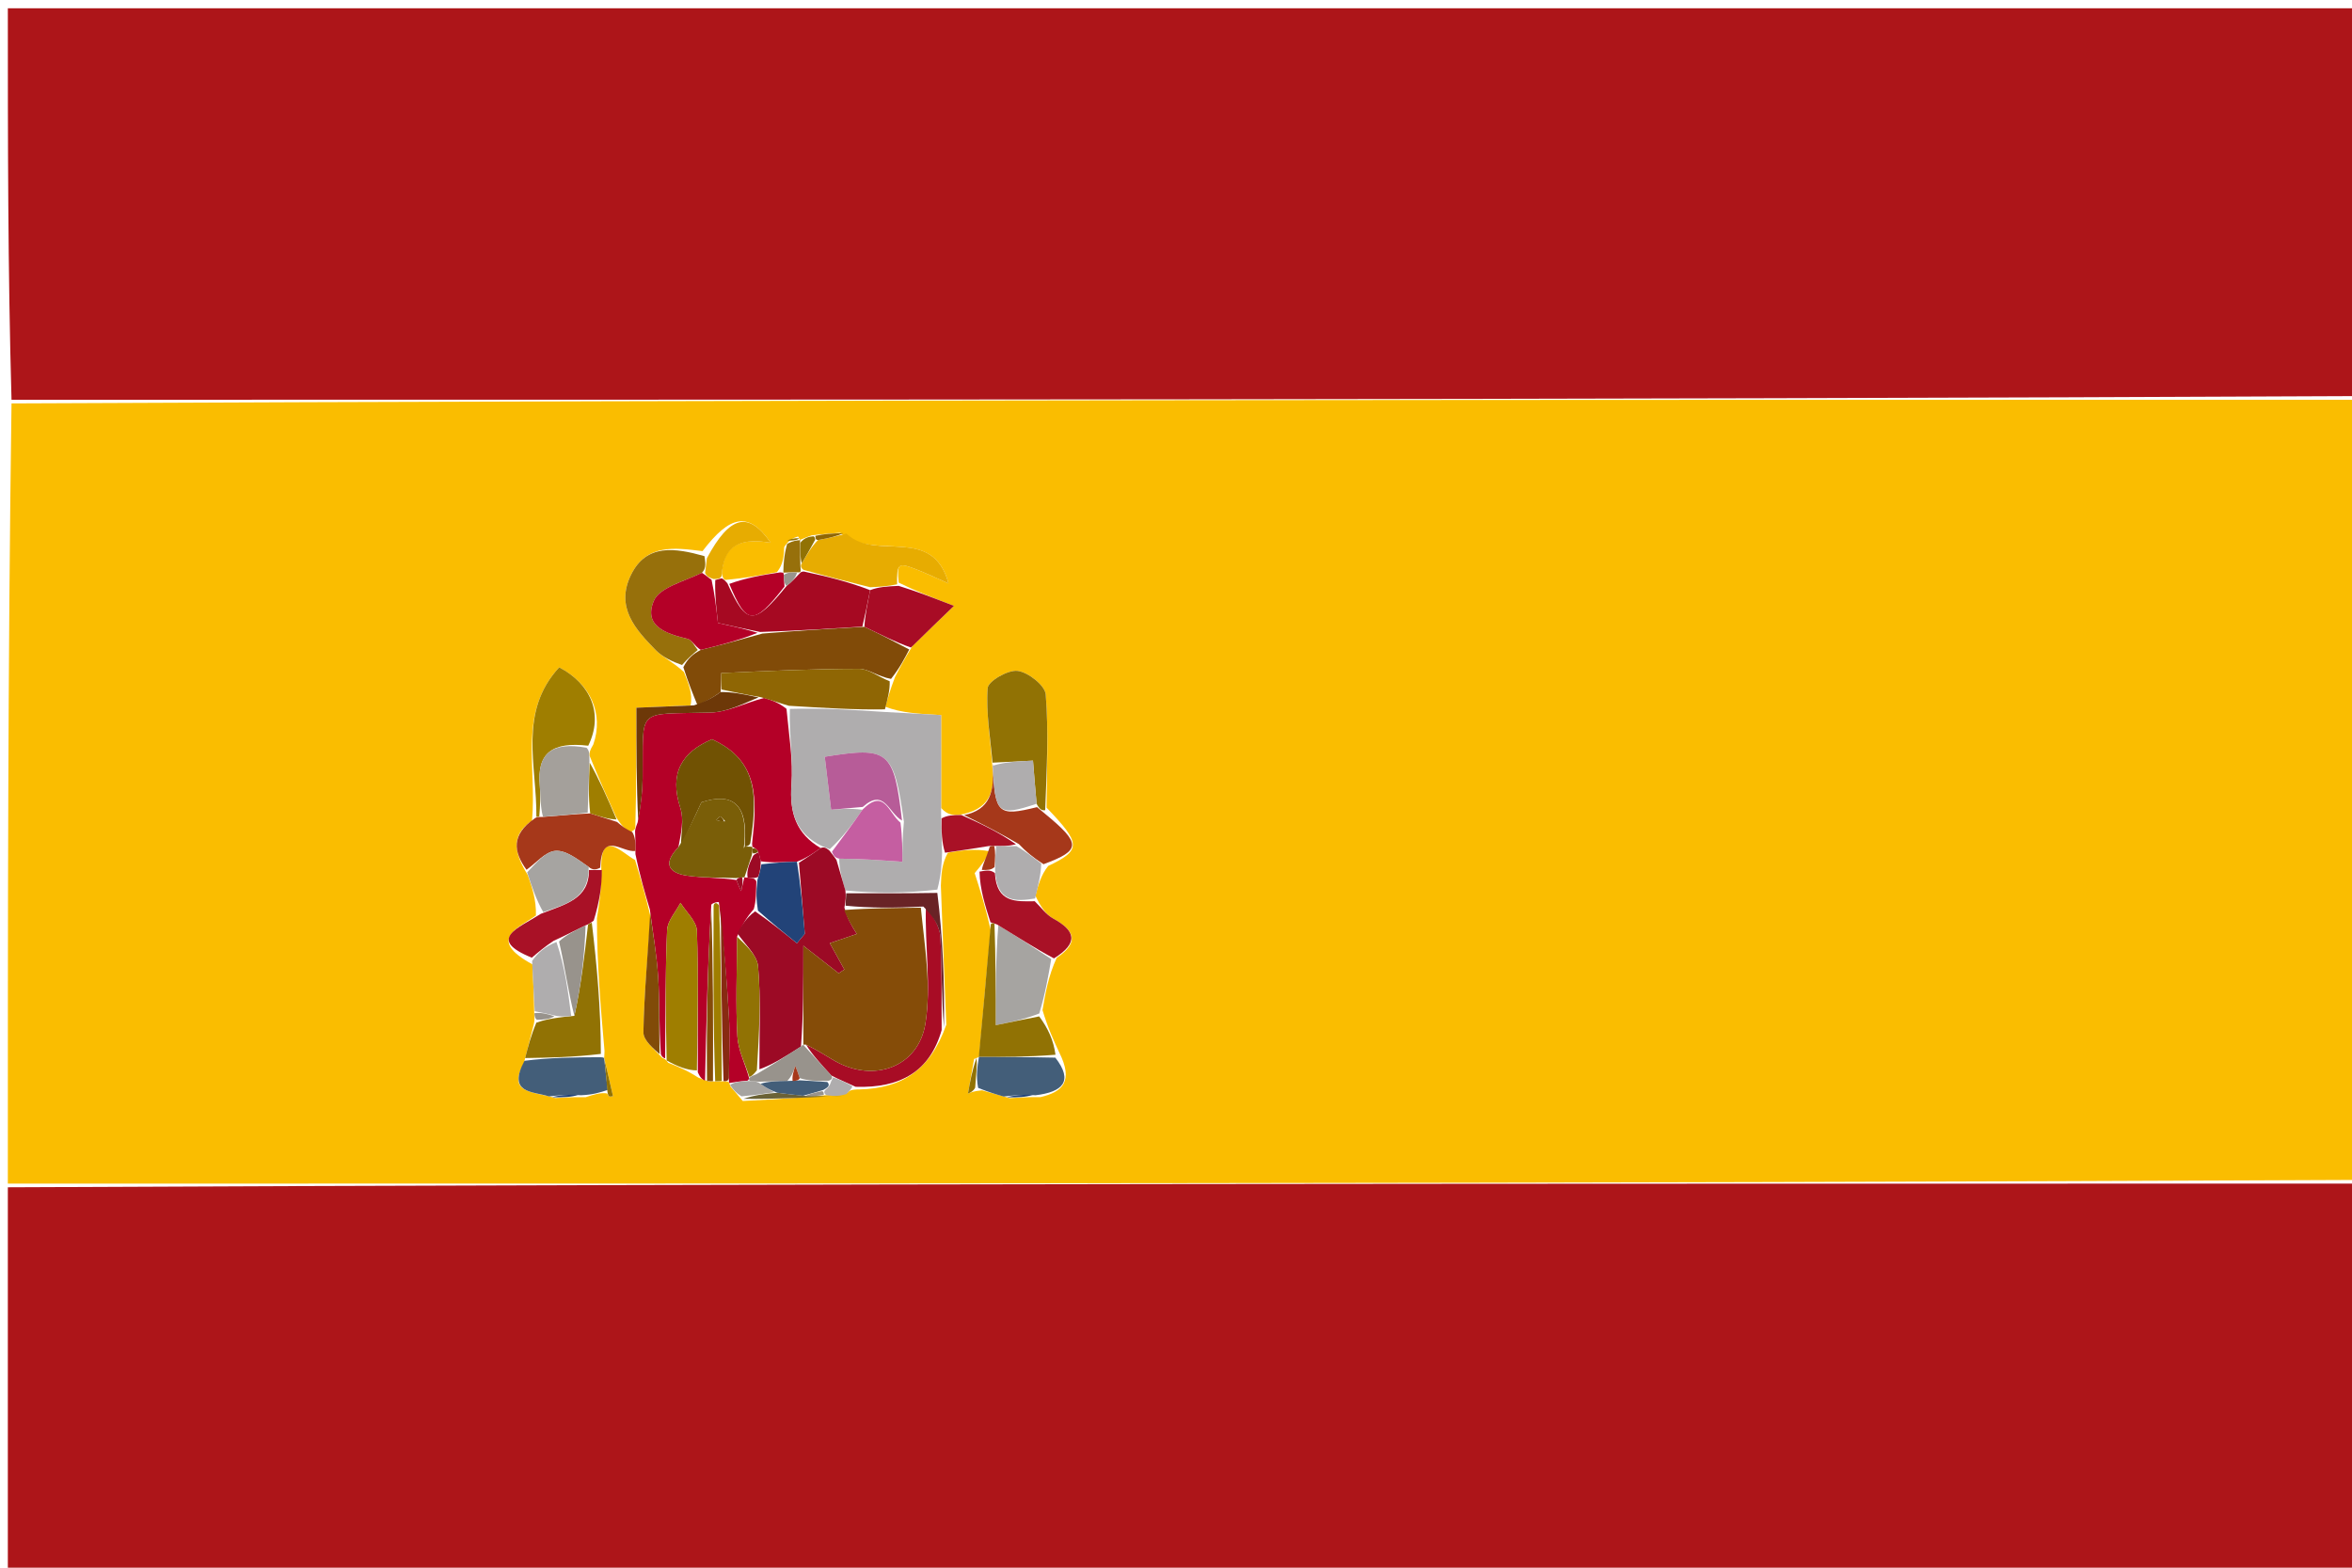<svg version="1.1" id="Layer_1" xmlns="http://www.w3.org/2000/svg" xmlns:xlink="http://www.w3.org/1999/xlink" x="0px" y="0px"
	 width="100%" viewBox="0 0 300 200" enable-background="new 0 0 300 200" xml:space="preserve">
<path fill="#FABD00" opacity="1" stroke="none" 
	d="
M1,151 
	C1,117.979 1,84.958 1.469,51.468 
	C101.625,50.999 201.312,51 301,51 
	C301,84.021 301,117.042 300.531,150.532 
	C200.375,151.001 100.688,151 1,151 
M101.797,68.445 
	C101.232,68.625 100.666,68.805 100.029,69.792 
	C99.985,70.871 99.941,71.95 99.099,72.996 
	C97.065,73.379 95.031,73.762 92.511,73.982 
	C92.355,73.913 92.198,73.844 92.08,73.151 
	C92.288,69.156 94.938,68.681 98.306,69.243 
	C95.494,65.168 93.09,65.739 89.608,70.31 
	C86.085,69.883 82.443,69.334 80.485,73.341 
	C78.471,77.461 81.04,80.291 83.642,82.94 
	C84.545,83.859 85.806,84.428 87.236,85.731 
	C87.814,87.148 88.392,88.566 88.082,89.987 
	C85.865,90.084 83.648,90.181 81.175,90.289 
	C81.175,95.539 81.175,100.249 81.039,105.514 
	C81.027,105.704 81.015,105.894 80.289,106.202 
	C79.761,105.755 79.232,105.307 78.577,104.222 
	C77.472,101.77 76.367,99.319 75.196,96.405 
	C75.165,96.096 75.183,95.79 75.679,94.97 
	C77.033,91.065 75.327,87.223 71.325,85.139 
	C66.056,90.844 68.49,97.722 67.86,104.69 
	C65.211,106.511 65.473,108.657 67.318,111.632 
	C67.864,113.212 68.41,114.792 68.359,116.794 
	C66.17,118.393 61.99,119.799 67.906,123.026 
	C68.004,125.021 68.103,127.016 68.146,129.501 
	C68.146,129.501 68.248,129.982 68.076,130.711 
	C67.711,132.135 67.347,133.559 66.81,135.678 
	C64.655,139.552 67.995,139.213 70.805,140.08 
	C71.859,140.017 72.914,139.954 74.721,139.972 
	C75.65,139.665 76.58,139.358 77.444,139.493 
	C77.532,139.624 77.593,139.814 77.715,139.871 
	C77.841,139.93 78.027,139.859 78.187,139.846 
	C77.817,138.195 77.448,136.545 77.053,134.921 
	C77.053,134.921 77.094,134.92 77.107,134.076 
	C76.624,128.606 76.14,123.135 76.14,117.144 
	C76.458,115.09 76.775,113.036 76.687,110.394 
	C76.736,105.843 79.365,108.826 81.002,109.713 
	C81.631,111.814 82.26,113.915 82.978,116.945 
	C82.637,121.855 82.154,126.762 82.068,131.676 
	C82.05,132.752 83.447,133.854 84.515,134.995 
	C84.515,134.995 84.842,135.009 85.222,135.578 
	C86.429,136.06 87.635,136.542 89.064,137.475 
	C89.353,137.602 89.642,137.729 90.43,137.974 
	C90.601,137.96 90.771,137.947 91.506,137.972 
	C91.692,137.944 91.878,137.917 92.513,137.961 
	C92.513,137.961 92.967,137.943 92.958,138.065 
	C92.958,138.065 93.016,138.174 93.209,138.655 
	C93.55,139.043 93.892,139.43 94.736,140.459 
	C99.095,140.23 103.454,140.002 108.102,139.399 
	C108.314,139.153 108.573,138.977 109.685,138.981 
	C114.891,138.84 118.617,136.662 120.701,130.731 
	C120.472,125.098 120.244,119.465 120.008,112.992 
	C120.06,111.593 120.113,110.195 120.908,108.779 
	C122.622,108.502 124.336,108.225 126.275,108.615 
	C125.822,109.401 125.369,110.187 124.321,111.391 
	C124.994,113.483 125.668,115.574 126.359,118.651 
	C125.854,124.049 125.35,129.446 124.88,134.848 
	C124.88,134.848 124.863,134.843 124.247,135.106 
	C123.985,136.578 123.723,138.05 123.462,139.522 
	C123.807,139.365 124.152,139.208 125.251,139.098 
	C126.177,139.362 127.102,139.626 128.803,140.097 
	C129.855,140.023 130.908,139.95 132.688,139.971 
	C135.558,139.31 136.948,137.941 135.106,134.264 
	C134.385,132.713 133.665,131.163 132.972,128.867 
	C133.344,126.695 133.715,124.522 134.785,122.193 
	C137.681,120.251 137.112,118.7 134.34,117.186 
	C133.425,116.686 132.761,115.727 132.069,114.279 
	C132.42,112.954 132.771,111.629 133.7,110.477 
	C137.944,108.463 137.907,107.622 133.49,103.038 
	C133.511,98.221 133.769,93.385 133.383,88.601 
	C133.289,87.443 131.164,85.776 129.804,85.591 
	C128.584,85.426 126.042,86.898 125.977,87.786 
	C125.747,90.941 126.327,94.155 126.603,98.132 
	C126.865,100.998 126.26,103.324 122.267,103.972 
	C121.567,103.983 120.866,103.994 120.045,103.082 
	C120.045,99.153 120.045,95.224 120.045,91.227 
	C117.109,91.065 114.96,90.947 112.935,90.168 
	C113.228,89.11 113.521,88.053 114.154,86.389 
	C114.761,85.212 115.367,84.035 116.42,82.368 
	C118.135,80.714 119.85,79.059 121.68,77.294 
	C118.726,76.153 116.88,75.44 114.632,74.329 
	C114.387,71.975 114.566,71.771 116.544,72.509 
	C118.056,73.074 119.511,73.789 120.992,74.437 
	C118.93,66.886 111.675,71.693 107.175,67.975 
	C106.122,68.046 105.069,68.118 103.515,68.301 
	C103.042,68.479 102.568,68.657 102.038,68.882 
	C102.038,68.882 102.105,68.913 101.797,68.445 
z"/>
<path fill="#AD1519" opacity="1" stroke="none" 
	d="
M1,151.469 
	C100.688,151 200.375,151.001 300.531,151.001 
	C301,167.648 301,184.297 301,200.944 
	C201,200.942 101,200.942 1,200.942 
	C1,184.568 1,168.253 1,151.469 
z"/>
<path fill="#AD1519" opacity="1" stroke="none" 
	d="
M301,50.531 
	C201.312,51 101.625,50.999 1.469,50.999 
	C1,34.352 1,17.703 1,1.056 
	C101,1.058 201,1.058 301,1.058 
	C301,17.432 301,33.747 301,50.531 
z"/>
<path fill="#B40027" opacity="1" stroke="none" 
	d="
M82.889,116.016 
	C82.26,113.915 81.631,111.814 81.051,108.962 
	C81.068,107.503 81.036,106.794 81.004,106.084 
	C81.015,105.894 81.027,105.704 81.337,104.9 
	C81.75,102.643 81.945,101.001 81.967,99.358 
	C82.086,90.094 80.954,91.17 90.628,90.905 
	C92.806,90.846 94.954,89.701 97.458,89.042 
	C98.6,89.365 99.4,89.701 100.319,90.434 
	C100.64,93.92 101.181,97.034 100.953,100.091 
	C100.685,103.682 101.538,106.349 104.674,108.191 
	C103.61,108.968 102.758,109.515 101.649,109.936 
	C99.969,109.96 98.546,110.11 97.034,109.881 
	C96.886,109.247 96.827,108.994 96.672,108.595 
	C96.41,108.274 96.214,108.15 95.992,108.045 
	C95.998,108.014 95.935,108.02 95.93,107.602 
	C96.555,102.053 96.875,97.04 90.808,94.318 
	C86.982,95.949 85.322,98.626 86.784,103.093 
	C87.269,104.574 86.856,106.349 86.534,108.09 
	C84.399,110.287 85.457,111.395 87.637,111.714 
	C89.7,112.016 91.819,111.936 93.942,112.271 
	C94.159,112.905 94.348,113.293 94.536,113.682 
	C94.664,113.105 94.792,112.528 94.933,111.946 
	C94.945,111.941 94.959,111.918 95.359,111.966 
	C96.028,112.034 96.296,112.054 96.473,112.451 
	C96.424,113.85 96.465,114.872 96.145,115.986 
	C95.201,117.065 94.618,118.05 94.016,119.501 
	C93.99,124.051 93.828,128.144 94.052,132.216 
	C94.148,133.968 95.047,135.676 95.546,137.526 
	C95.511,137.65 95.498,137.905 95.184,137.879 
	C94.253,137.96 93.634,138.067 93.016,138.174 
	C93.016,138.174 92.958,138.065 92.975,137.539 
	C92.993,134.545 93.112,132.071 92.971,129.611 
	C92.694,124.77 92.272,119.937 91.691,115.088 
	C91.472,115.074 91.037,115.126 90.73,115.402 
	C90.259,123.07 90.095,130.463 89.931,137.856 
	C89.642,137.729 89.353,137.602 89.005,136.784 
	C88.961,130.307 89.099,124.516 88.89,118.737 
	C88.847,117.528 87.527,116.364 86.795,115.179 
	C86.2,116.335 85.142,117.471 85.09,118.651 
	C84.854,124.097 84.898,129.555 84.842,135.009 
	C84.842,135.009 84.515,134.995 84.297,134.508 
	C84.048,130.896 84.15,127.764 83.95,124.65 
	C83.764,121.762 83.256,118.893 82.889,116.016 
z"/>
<path fill="#AFADAE" opacity="1" stroke="none" 
	d="
M104.885,107.96 
	C101.538,106.349 100.685,103.682 100.953,100.091 
	C101.181,97.034 100.64,93.92 100.745,90.439 
	C104.971,90.306 108.891,90.567 112.811,90.828 
	C114.96,90.947 117.109,91.065 120.045,91.227 
	C120.045,95.224 120.045,99.153 120.039,103.94 
	C120.077,106.13 120.122,107.463 120.166,108.796 
	C120.113,110.195 120.06,111.593 119.555,113.492 
	C115.379,113.98 111.657,113.968 107.831,113.604 
	C107.383,112.071 107.039,110.891 107.04,109.546 
	C109.798,109.558 112.21,109.735 115.099,109.947 
	C115.099,108.498 115.099,106.806 115.293,104.847 
	C114.02,95.737 113.348,95.225 105.197,96.546 
	C105.457,98.705 105.717,100.86 106.011,103.301 
	C106.845,103.228 108.444,103.087 109.998,103.305 
	C108.685,105.268 107.419,106.87 105.84,108.334 
	C105.313,108.117 105.099,108.038 104.885,107.96 
z"/>
<path fill="#814B08" opacity="1" stroke="none" 
	d="
M115.974,82.858 
	C115.367,84.035 114.761,85.212 113.651,86.611 
	C111.961,86.306 110.772,85.325 109.584,85.327 
	C103.721,85.334 97.858,85.598 91.999,85.866 
	C91.973,85.867 92.01,87.234 91.911,88.284 
	C90.859,89.065 89.914,89.524 88.97,89.984 
	C88.392,88.566 87.814,87.148 87.162,85.128 
	C87.727,83.992 88.366,83.457 89.385,82.911 
	C92.15,82.243 94.536,81.585 97.245,80.827 
	C101.711,80.465 105.854,80.204 110.258,79.966 
	C112.338,80.945 114.156,81.901 115.974,82.858 
z"/>
<path fill="#917204" opacity="1" stroke="none" 
	d="
M126.599,97.347 
	C126.327,94.155 125.747,90.941 125.977,87.786 
	C126.042,86.898 128.584,85.426 129.804,85.591 
	C131.164,85.776 133.289,87.443 133.383,88.601 
	C133.769,93.385 133.511,98.221 133.317,103.358 
	C132.855,103.441 132.566,103.205 132.219,102.538 
	C132.036,100.534 131.911,98.961 131.758,97.04 
	C129.789,97.133 128.195,97.209 126.595,97.298 
	C126.589,97.312 126.599,97.347 126.599,97.347 
z"/>
<path fill="#A60922" opacity="1" stroke="none" 
	d="
M109.996,79.943 
	C105.854,80.204 101.711,80.465 96.953,80.626 
	C94.78,80.182 93.223,79.838 91.577,79.474 
	C91.362,77.576 91.164,75.832 91.232,73.999 
	C91.679,73.865 91.86,73.82 92.041,73.776 
	C92.198,73.844 92.355,73.913 92.777,74.41 
	C95.235,79.836 96.161,79.834 100.324,74.763 
	C101.054,74.178 101.522,73.656 102.052,73.098 
	C102.112,73.063 102.128,72.924 102.519,72.911 
	C105.608,73.572 108.307,74.246 110.986,75.289 
	C110.644,77.087 110.32,78.515 109.996,79.943 
z"/>
<path fill="#8F6604" opacity="1" stroke="none" 
	d="
M92.018,87.963 
	C92.01,87.234 91.973,85.867 91.999,85.866 
	C97.858,85.598 103.721,85.334 109.584,85.327 
	C110.772,85.325 111.961,86.306 113.482,86.914 
	C113.521,88.053 113.228,89.11 112.873,90.498 
	C108.891,90.567 104.971,90.306 100.625,90.041 
	C99.4,89.701 98.6,89.365 97.092,88.957 
	C94.928,88.578 93.473,88.271 92.018,87.963 
z"/>
<path fill="#9F7E00" opacity="1" stroke="none" 
	d="
M85.032,135.293 
	C84.898,129.555 84.854,124.097 85.09,118.651 
	C85.142,117.471 86.2,116.335 86.795,115.179 
	C87.527,116.364 88.847,117.528 88.89,118.737 
	C89.099,124.516 88.961,130.307 88.894,136.559 
	C87.635,136.542 86.429,136.06 85.032,135.293 
z"/>
<path fill="#E7AC01" opacity="1" stroke="none" 
	d="
M111.005,74.92 
	C108.307,74.246 105.608,73.572 102.518,72.708 
	C102.126,72.517 102.089,72.112 102.275,71.86 
	C102.966,70.694 103.47,69.779 104.332,68.903 
	C105.782,68.65 106.874,68.359 107.966,68.068 
	C111.675,71.693 118.93,66.886 120.992,74.437 
	C119.511,73.789 118.056,73.074 116.544,72.509 
	C114.566,71.771 114.387,71.975 114.428,74.543 
	C113.152,74.812 112.078,74.866 111.005,74.92 
z"/>
<path fill="#9F7E00" opacity="1" stroke="none" 
	d="
M68.416,104.22 
	C68.49,97.722 66.056,90.844 71.325,85.139 
	C75.327,87.223 77.033,91.065 75.031,95.136 
	C70.445,94.6 68.468,96.055 68.853,100.238 
	C68.972,101.525 68.892,102.83 68.785,104.166 
	C68.666,104.205 68.416,104.22 68.416,104.22 
z"/>
<path fill="#97700B" opacity="1" stroke="none" 
	d="
M89.004,82.922 
	C88.366,83.457 87.727,83.992 86.996,84.841 
	C85.806,84.428 84.545,83.859 83.642,82.94 
	C81.04,80.291 78.471,77.461 80.485,73.341 
	C82.443,69.334 86.085,69.883 89.858,70.952 
	C90.05,72.097 89.991,72.601 89.532,73.079 
	C87.141,74.227 84.089,74.964 83.387,76.67 
	C82.03,79.961 85.078,80.859 87.737,81.511 
	C88.244,81.635 88.586,82.434 89.004,82.922 
z"/>
<path fill="#A6A4A1" opacity="1" stroke="none" 
	d="
M134.087,122.35 
	C133.715,124.522 133.344,126.695 132.563,129.295 
	C130.628,130.039 129.103,130.356 127.003,130.791 
	C127.003,126.142 127.003,122.043 127.339,118.041 
	C129.812,119.541 131.95,120.946 134.087,122.35 
z"/>
<path fill="#A6381A" opacity="1" stroke="none" 
	d="
M68.138,104.455 
	C68.416,104.22 68.666,104.205 69.134,104.228 
	C71.388,104.06 73.175,103.868 75.28,103.769 
	C76.633,104.195 77.668,104.527 78.703,104.86 
	C79.232,105.307 79.761,105.755 80.646,106.143 
	C81.036,106.794 81.068,107.503 81.052,108.564 
	C79.365,108.826 76.736,105.843 76.561,110.696 
	C75.997,110.998 75.559,110.997 75.09,110.602 
	C73.644,109.602 72.184,108.437 70.83,108.55 
	C69.548,108.657 68.378,110.104 67.159,110.962 
	C65.473,108.657 65.211,106.511 68.138,104.455 
z"/>
<path fill="#A80C25" opacity="1" stroke="none" 
	d="
M120.11,131.408 
	C118.617,136.662 114.891,138.84 109.135,138.651 
	C107.806,138.027 107.026,137.733 106.036,137.209 
	C104.695,135.742 103.565,134.505 102.816,133.277 
	C104.298,133.98 105.374,134.718 106.504,135.361 
	C111.426,138.163 117.145,136.174 118.04,130.558 
	C118.805,125.76 117.934,120.701 118.104,115.617 
	C118.951,116.816 119.86,118.134 119.941,119.502 
	C120.176,123.46 120.077,127.438 120.11,131.408 
z"/>
<path fill="#A80C25" opacity="1" stroke="none" 
	d="
M110.986,75.289 
	C112.078,74.866 113.152,74.812 114.629,74.742 
	C116.88,75.44 118.726,76.153 121.68,77.294 
	C119.85,79.059 118.135,80.714 116.197,82.613 
	C114.156,81.901 112.338,80.945 110.258,79.966 
	C110.32,78.515 110.644,77.087 110.986,75.289 
z"/>
<path fill="#A91126" opacity="1" stroke="none" 
	d="
M134.436,122.271 
	C131.95,120.946 129.812,119.541 127.183,117.947 
	C126.691,117.758 126.341,117.666 126.341,117.666 
	C125.668,115.574 124.994,113.483 124.939,111.195 
	C125.983,111 126.41,111.003 126.905,111.385 
	C127.112,115.224 129.607,115.007 131.982,114.977 
	C132.761,115.727 133.425,116.686 134.34,117.186 
	C137.112,118.7 137.681,120.251 134.436,122.271 
z"/>
<path fill="#A91126" opacity="1" stroke="none" 
	d="
M75.122,110.995 
	C75.559,110.997 75.997,110.998 76.764,110.99 
	C76.775,113.036 76.458,115.09 75.725,117.453 
	C75.309,117.763 75.007,117.954 74.695,118.05 
	C73.238,118.753 72.093,119.36 70.619,120.025 
	C69.471,120.783 68.653,121.481 67.835,122.18 
	C61.99,119.799 66.17,118.393 68.993,116.577 
	C72.2,115.331 75.148,114.686 75.122,110.995 
z"/>
<path fill="#917204" opacity="1" stroke="none" 
	d="
M75.007,117.954 
	C75.007,117.954 75.309,117.763 75.483,117.714 
	C76.14,123.135 76.624,128.606 76.641,134.454 
	C73.11,134.883 70.046,134.933 66.983,134.984 
	C67.347,133.559 67.711,132.135 68.414,130.466 
	C69.48,130.097 70.208,129.972 71.259,129.82 
	C72.007,129.726 72.432,129.66 73.264,129.599 
	C74.117,125.722 74.562,121.838 75.007,117.954 
z"/>
<path fill="#A6381A" opacity="1" stroke="none" 
	d="
M132.277,102.968 
	C132.566,103.205 132.855,103.441 133.278,103.802 
	C137.907,107.622 137.944,108.463 133.1,110.255 
	C131.67,109.327 130.841,108.622 129.96,107.687 
	C127.595,106.298 125.281,105.139 122.968,103.98 
	C126.26,103.324 126.865,100.998 126.601,97.74 
	C126.599,97.347 126.589,97.312 126.635,97.691 
	C126.892,103.844 127.296,104.198 132.277,102.968 
z"/>
<path fill="#A4A09B" opacity="1" stroke="none" 
	d="
M74.961,103.676 
	C73.175,103.868 71.388,104.06 69.253,104.189 
	C68.892,102.83 68.972,101.525 68.853,100.238 
	C68.468,96.055 70.445,94.6 74.818,95.394 
	C75.183,95.79 75.165,96.096 75.188,97.072 
	C75.107,99.718 75.034,101.697 74.961,103.676 
z"/>
<path fill="#917204" opacity="1" stroke="none" 
	d="
M126.35,118.159 
	C126.341,117.666 126.691,117.758 126.847,117.851 
	C127.003,122.043 127.003,126.142 127.003,130.791 
	C129.103,130.356 130.628,130.039 132.549,129.668 
	C133.665,131.163 134.385,132.713 134.629,134.56 
	C131.05,134.852 127.948,134.847 124.846,134.843 
	C125.35,129.446 125.854,124.049 126.35,118.159 
z"/>
<path fill="#435E79" opacity="1" stroke="none" 
	d="
M66.897,135.331 
	C70.046,134.933 73.11,134.883 76.634,134.876 
	C77.094,134.92 77.053,134.921 77.085,135.232 
	C77.248,136.713 77.379,137.882 77.509,139.051 
	C76.58,139.358 75.65,139.665 74.11,139.729 
	C72.341,139.616 71.184,139.746 70.028,139.876 
	C67.995,139.213 64.655,139.552 66.897,135.331 
z"/>
<path fill="#435E79" opacity="1" stroke="none" 
	d="
M124.863,134.846 
	C127.948,134.847 131.05,134.852 134.61,134.93 
	C136.948,137.941 135.558,139.31 132.085,139.729 
	C130.33,139.621 129.179,139.756 128.028,139.89 
	C127.102,139.626 126.177,139.362 124.762,138.787 
	C124.469,137.264 124.666,136.053 124.863,134.843 
	C124.863,134.843 124.88,134.848 124.863,134.846 
z"/>
<path fill="#A6A4A1" opacity="1" stroke="none" 
	d="
M75.09,110.602 
	C75.148,114.686 72.2,115.331 69.292,116.367 
	C68.41,114.792 67.864,113.212 67.238,111.297 
	C68.378,110.104 69.548,108.657 70.83,108.55 
	C72.184,108.437 73.644,109.602 75.09,110.602 
z"/>
<path fill="#AFADAE" opacity="1" stroke="none" 
	d="
M72.858,129.594 
	C72.432,129.66 72.007,129.726 71.039,129.625 
	C69.731,129.309 68.966,129.16 68.201,129.011 
	C68.103,127.016 68.004,125.021 67.87,122.603 
	C68.653,121.481 69.471,120.783 70.977,120.174 
	C72.063,123.373 72.46,126.483 72.858,129.594 
z"/>
<path fill="#6D3808" opacity="1" stroke="none" 
	d="
M91.911,88.284 
	C93.473,88.271 94.928,88.578 96.749,88.971 
	C94.954,89.701 92.806,90.846 90.628,90.905 
	C80.954,91.17 82.086,90.094 81.967,99.358 
	C81.945,101.001 81.75,102.643 81.405,104.622 
	C81.175,100.249 81.175,95.539 81.175,90.289 
	C83.648,90.181 85.865,90.084 88.526,89.985 
	C89.914,89.524 90.859,89.065 91.911,88.284 
z"/>
<path fill="#692326" opacity="1" stroke="none" 
	d="
M120.405,131.069 
	C120.077,127.438 120.176,123.46 119.941,119.502 
	C119.86,118.134 118.951,116.816 117.771,115.656 
	C114.025,115.844 110.929,115.853 107.849,115.544 
	C107.888,114.803 107.911,114.38 107.934,113.956 
	C111.657,113.968 115.379,113.98 119.558,113.912 
	C120.244,119.465 120.472,125.098 120.405,131.069 
z"/>
<path fill="#A91126" opacity="1" stroke="none" 
	d="
M122.618,103.976 
	C125.281,105.139 127.595,106.298 129.592,107.716 
	C128.539,107.964 127.802,107.953 126.811,107.919 
	C126.388,107.913 126.219,107.93 126.049,107.948 
	C124.336,108.225 122.622,108.502 120.537,108.787 
	C120.122,107.463 120.077,106.13 120.099,104.401 
	C120.866,103.994 121.567,103.983 122.618,103.976 
z"/>
<path fill="#AFADAE" opacity="1" stroke="none" 
	d="
M127.064,107.942 
	C127.802,107.953 128.539,107.964 129.644,107.946 
	C130.841,108.622 131.67,109.327 132.811,110.168 
	C132.771,111.629 132.42,112.954 132.026,114.628 
	C129.607,115.007 127.112,115.224 126.923,110.998 
	C126.935,109.468 127,108.705 127.064,107.942 
z"/>
<path fill="#B40027" opacity="1" stroke="none" 
	d="
M100.064,74.826 
	C96.161,79.834 95.235,79.836 93.02,74.492 
	C95.031,73.762 97.065,73.379 99.514,73.021 
	C99.93,73.046 99.961,73.06 99.968,73.355 
	C100.004,74.042 100.034,74.434 100.064,74.826 
z"/>
<path fill="#E7AC01" opacity="1" stroke="none" 
	d="
M89.933,73.104 
	C89.991,72.601 90.05,72.097 90.165,71.217 
	C93.09,65.739 95.494,65.168 98.306,69.243 
	C94.938,68.681 92.288,69.156 92.061,73.463 
	C91.86,73.82 91.679,73.865 91.024,73.874 
	C90.278,73.651 90.072,73.406 89.933,73.104 
z"/>
<path fill="#854C08" opacity="1" stroke="none" 
	d="
M90.181,137.915 
	C90.095,130.463 90.259,123.07 90.714,115.86 
	C90.984,123.34 90.963,130.636 90.942,137.933 
	C90.771,137.947 90.601,137.96 90.181,137.915 
z"/>
<path fill="#9F7E00" opacity="1" stroke="none" 
	d="
M91.224,137.953 
	C90.963,130.636 90.984,123.34 91.021,115.585 
	C91.037,115.126 91.472,115.074 91.718,115.547 
	C91.997,123.309 92.031,130.599 92.065,137.889 
	C91.878,137.917 91.692,137.944 91.224,137.953 
z"/>
<path fill="#882A12" opacity="1" stroke="none" 
	d="
M92.289,137.925 
	C92.031,130.599 91.997,123.309 91.936,115.56 
	C92.272,119.937 92.694,124.77 92.971,129.611 
	C93.112,132.071 92.993,134.545 92.979,137.478 
	C92.967,137.943 92.513,137.961 92.289,137.925 
z"/>
<path fill="#814B08" opacity="1" stroke="none" 
	d="
M82.933,116.481 
	C83.256,118.893 83.764,121.762 83.95,124.65 
	C84.15,127.764 84.048,130.896 84.135,134.482 
	C83.447,133.854 82.05,132.752 82.068,131.676 
	C82.154,126.762 82.637,121.855 82.933,116.481 
z"/>
<path fill="#6B6236" opacity="1" stroke="none" 
	d="
M107.814,139.773 
	C103.454,140.002 99.095,140.23 94.824,140.186 
	C96.209,139.722 97.507,139.531 99.158,139.409 
	C100.482,139.582 101.453,139.687 102.753,139.808 
	C103.746,139.828 104.409,139.833 105.413,139.883 
	C106.441,139.877 107.127,139.825 107.814,139.773 
z"/>
<path fill="#9F7E00" opacity="1" stroke="none" 
	d="
M75.28,103.769 
	C75.034,101.697 75.107,99.718 75.221,97.303 
	C76.367,99.319 77.472,101.77 78.64,104.541 
	C77.668,104.527 76.633,104.195 75.28,103.769 
z"/>
<path fill="#A6A4A1" opacity="1" stroke="none" 
	d="
M98.805,139.341 
	C97.507,139.531 96.209,139.722 94.572,139.865 
	C93.892,139.43 93.55,139.043 93.112,138.414 
	C93.634,138.067 94.253,137.96 95.524,137.906 
	C96.403,137.973 96.629,137.988 97.012,138.264 
	C97.715,138.797 98.26,139.069 98.805,139.341 
z"/>
<path fill="#917204" opacity="1" stroke="none" 
	d="
M124.555,134.974 
	C124.666,136.053 124.469,137.264 124.385,138.763 
	C124.152,139.208 123.807,139.365 123.462,139.522 
	C123.723,138.05 123.985,136.578 124.555,134.974 
z"/>
<path fill="#917204" opacity="1" stroke="none" 
	d="
M77.477,139.272 
	C77.379,137.882 77.248,136.713 77.098,135.219 
	C77.448,136.545 77.817,138.195 78.187,139.846 
	C78.027,139.859 77.841,139.93 77.715,139.871 
	C77.593,139.814 77.532,139.624 77.477,139.272 
z"/>
<path fill="#97700B" opacity="1" stroke="none" 
	d="
M102.089,72.112 
	C102.089,72.112 102.126,72.517 102.127,72.721 
	C102.128,72.924 102.112,73.063 101.716,73.017 
	C100.867,73.001 100.414,73.03 99.961,73.06 
	C99.961,73.06 99.93,73.046 99.914,73.037 
	C99.941,71.95 99.985,70.871 100.399,69.386 
	C101.214,68.957 101.659,68.935 102.105,68.913 
	C102.105,68.913 102.038,68.882 102.045,69.269 
	C102.065,70.474 102.077,71.293 102.089,72.112 
z"/>
<path fill="#AFADAE" opacity="1" stroke="none" 
	d="
M107.958,139.586 
	C107.127,139.825 106.441,139.877 105.413,139.724 
	C105.071,139.519 105.088,139.2 105.274,139.049 
	C105.722,138.688 105.874,138.416 106.023,137.934 
	C106.13,137.785 106.247,137.438 106.247,137.438 
	C107.026,137.733 107.806,138.027 108.733,138.597 
	C108.573,138.977 108.314,139.153 107.958,139.586 
z"/>
<path fill="#98938C" opacity="1" stroke="none" 
	d="
M68.173,129.256 
	C68.966,129.16 69.731,129.309 70.716,129.653 
	C70.208,129.972 69.48,130.097 68.5,130.102 
	C68.248,129.982 68.146,129.501 68.173,129.256 
z"/>
<path fill="#917204" opacity="1" stroke="none" 
	d="
M102.275,71.86 
	C102.077,71.293 102.065,70.474 102.074,69.246 
	C102.568,68.657 103.042,68.479 103.757,68.414 
	C103.999,68.527 103.974,68.864 103.974,68.864 
	C103.47,69.779 102.966,70.694 102.275,71.86 
z"/>
<path fill="#8F6604" opacity="1" stroke="none" 
	d="
M104.332,68.903 
	C103.974,68.864 103.999,68.527 104.007,68.358 
	C105.069,68.118 106.122,68.046 107.571,68.021 
	C106.874,68.359 105.782,68.65 104.332,68.903 
z"/>
<path fill="#A6381A" opacity="1" stroke="none" 
	d="
M126.811,107.919 
	C127,108.705 126.935,109.468 126.854,110.618 
	C126.41,111.003 125.983,111 125.236,110.986 
	C125.369,110.187 125.822,109.401 126.162,108.281 
	C126.219,107.93 126.388,107.913 126.811,107.919 
z"/>
<path fill="#224378" opacity="1" stroke="none" 
	d="
M70.416,139.978 
	C71.184,139.746 72.341,139.616 73.733,139.688 
	C72.914,139.954 71.859,140.017 70.416,139.978 
z"/>
<path fill="#224378" opacity="1" stroke="none" 
	d="
M128.415,139.993 
	C129.179,139.756 130.33,139.621 131.721,139.682 
	C130.908,139.95 129.855,140.023 128.415,139.993 
z"/>
<path fill="#917204" opacity="1" stroke="none" 
	d="
M101.951,68.679 
	C101.659,68.935 101.214,68.957 100.435,68.982 
	C100.666,68.805 101.232,68.625 101.951,68.679 
z"/>
<path fill="#9C0A25" opacity="1" stroke="none" 
	d="
M107.831,113.604 
	C107.911,114.38 107.888,114.803 107.704,115.778 
	C108.067,117.177 108.591,118.025 109.286,119.151 
	C108.186,119.527 107.124,119.889 105.842,120.327 
	C106.602,121.7 107.151,122.693 107.701,123.685 
	C107.458,123.846 107.215,124.007 106.973,124.169 
	C105.929,123.353 104.885,122.537 102.469,120.65 
	C102.469,125.551 102.469,129.432 102.168,133.517 
	C100.199,134.775 98.531,135.828 96.86,136.42 
	C96.844,131.726 97.065,127.47 96.69,123.268 
	C96.558,121.79 94.962,120.442 94.035,119.035 
	C94.618,118.05 95.201,117.065 96.317,116.266 
	C98.449,117.748 100.047,119.044 101.646,120.339 
	C101.981,119.937 102.316,119.536 102.652,119.134 
	C102.403,116.11 102.154,113.086 101.906,110.062 
	C102.758,109.515 103.61,108.968 104.674,108.191 
	C105.099,108.038 105.313,108.117 105.803,108.518 
	C106.284,109.131 106.489,109.421 106.695,109.711 
	C107.039,110.891 107.383,112.071 107.831,113.604 
z"/>
<path fill="#715203" opacity="1" stroke="none" 
	d="
M86.853,107.99 
	C86.856,106.349 87.269,104.574 86.784,103.093 
	C85.322,98.626 86.982,95.949 90.808,94.318 
	C96.875,97.04 96.555,102.053 95.696,107.6 
	C95.468,108.017 95,108 95,108 
	C95,108 95,108 94.997,107.58 
	C95.387,102.616 93.467,101.038 89.465,102.352 
	C88.495,104.445 87.674,106.218 86.853,107.99 
z"/>
<path fill="#7A5E08" opacity="1" stroke="none" 
	d="
M86.534,108.09 
	C87.674,106.218 88.495,104.445 89.465,102.352 
	C93.467,101.038 95.387,102.616 94.935,107.615 
	C94.876,108.07 94.863,108.226 94.863,108.226 
	C94.863,108.226 95,108 95,108 
	C95,108 95.468,108.017 95.701,108.019 
	C95.935,108.02 95.998,108.014 95.981,108.258 
	C95.965,108.501 95.958,108.928 95.855,109.229 
	C95.487,110.326 95.223,111.122 94.959,111.918 
	C94.959,111.918 94.945,111.941 94.679,111.937 
	C94.246,111.963 94.08,111.994 93.913,112.024 
	C91.819,111.936 89.7,112.016 87.637,111.714 
	C85.457,111.395 84.399,110.287 86.534,108.09 
M92.512,104.781 
	C92.302,104.561 92.112,104.311 91.864,104.149 
	C91.819,104.12 91.539,104.449 91.367,104.613 
	C91.635,104.701 91.903,104.789 92.512,104.781 
z"/>
<path fill="#224378" opacity="1" stroke="none" 
	d="
M101.649,109.936 
	C102.154,113.086 102.403,116.11 102.652,119.134 
	C102.316,119.536 101.981,119.937 101.646,120.339 
	C100.047,119.044 98.449,117.748 96.678,116.173 
	C96.465,114.872 96.424,113.85 96.612,112.255 
	C96.935,111.208 97.029,110.734 97.123,110.26 
	C98.546,110.11 99.969,109.96 101.649,109.936 
z"/>
<path fill="#917204" opacity="1" stroke="none" 
	d="
M94.016,119.501 
	C94.962,120.442 96.558,121.79 96.69,123.268 
	C97.065,127.47 96.844,131.726 96.54,136.55 
	C96.009,137.228 95.795,137.316 95.581,137.403 
	C95.047,135.676 94.148,133.968 94.052,132.216 
	C93.828,128.144 93.99,124.051 94.016,119.501 
z"/>
<path fill="#98938C" opacity="1" stroke="none" 
	d="
M95.546,137.526 
	C95.795,137.316 96.009,137.228 96.543,137.01 
	C98.531,135.828 100.199,134.775 102.167,133.499 
	C102.467,133.274 102.435,133.268 102.435,133.268 
	C103.565,134.505 104.695,135.742 106.036,137.209 
	C106.247,137.438 106.13,137.785 105.638,137.89 
	C104.115,137.938 103.084,137.88 102.005,137.547 
	C101.786,136.847 101.614,136.421 101.443,135.995 
	C101.225,136.649 101.006,137.302 100.393,137.93 
	C98.951,137.937 97.903,137.97 96.854,138.003 
	C96.629,137.988 96.403,137.973 95.838,137.932 
	C95.498,137.905 95.511,137.65 95.546,137.526 
z"/>
<path fill="#9C0A25" opacity="1" stroke="none" 
	d="
M97.034,109.881 
	C97.029,110.734 96.935,111.208 96.702,111.878 
	C96.296,112.054 96.028,112.034 95.359,111.966 
	C95.223,111.122 95.487,110.326 96.058,109.183 
	C96.364,108.836 96.769,108.741 96.769,108.741 
	C96.827,108.994 96.886,109.247 97.034,109.881 
z"/>
<path fill="#9C0A25" opacity="1" stroke="none" 
	d="
M93.942,112.271 
	C94.08,111.994 94.246,111.963 94.667,111.942 
	C94.792,112.528 94.664,113.105 94.536,113.682 
	C94.348,113.293 94.159,112.905 93.942,112.271 
z"/>
<path fill="#715203" opacity="1" stroke="none" 
	d="
M96.672,108.595 
	C96.769,108.741 96.364,108.836 96.161,108.882 
	C95.958,108.928 95.965,108.501 95.975,108.288 
	C96.214,108.15 96.41,108.274 96.672,108.595 
z"/>
<path fill="#B75C98" opacity="1" stroke="none" 
	d="
M110.044,102.946 
	C108.444,103.087 106.845,103.228 106.011,103.301 
	C105.717,100.86 105.457,98.705 105.197,96.546 
	C113.348,95.225 114.02,95.737 115.055,104.687 
	C113.296,103.682 112.812,100.483 110.044,102.946 
z"/>
<path fill="#C55EA1" opacity="1" stroke="none" 
	d="
M109.998,103.305 
	C112.812,100.483 113.296,103.682 114.86,104.953 
	C115.099,106.806 115.099,108.498 115.099,109.947 
	C112.21,109.735 109.798,109.558 107.04,109.546 
	C106.489,109.421 106.284,109.131 106.115,108.657 
	C107.419,106.87 108.685,105.268 109.998,103.305 
z"/>
<path fill="#B40027" opacity="1" stroke="none" 
	d="
M89.532,73.079 
	C90.072,73.406 90.278,73.651 90.759,73.964 
	C91.164,75.832 91.362,77.576 91.577,79.474 
	C93.223,79.838 94.78,80.182 96.629,80.727 
	C94.536,81.585 92.15,82.243 89.385,82.911 
	C88.586,82.434 88.244,81.635 87.737,81.511 
	C85.078,80.859 82.03,79.961 83.387,76.67 
	C84.089,74.964 87.141,74.227 89.532,73.079 
z"/>
<path fill="#AFADAE" opacity="1" stroke="none" 
	d="
M132.219,102.538 
	C127.296,104.198 126.892,103.844 126.641,97.677 
	C128.195,97.209 129.789,97.133 131.758,97.04 
	C131.911,98.961 132.036,100.534 132.219,102.538 
z"/>
<path fill="#98938C" opacity="1" stroke="none" 
	d="
M99.968,73.355 
	C100.414,73.03 100.867,73.001 101.656,73.052 
	C101.522,73.656 101.054,74.178 100.324,74.763 
	C100.034,74.434 100.004,74.042 99.968,73.355 
z"/>
<path fill="#854C08" opacity="1" stroke="none" 
	d="
M102.816,133.277 
	C102.435,133.268 102.467,133.274 102.468,133.293 
	C102.469,129.432 102.469,125.551 102.469,120.65 
	C104.885,122.537 105.929,123.353 106.973,124.169 
	C107.215,124.007 107.458,123.846 107.701,123.685 
	C107.151,122.693 106.602,121.7 105.842,120.327 
	C107.124,119.889 108.186,119.527 109.286,119.151 
	C108.591,118.025 108.067,117.177 107.688,116.095 
	C110.929,115.853 114.025,115.844 117.454,115.797 
	C117.934,120.701 118.805,125.76 118.04,130.558 
	C117.145,136.174 111.426,138.163 106.504,135.361 
	C105.374,134.718 104.298,133.98 102.816,133.277 
z"/>
<path fill="#98938C" opacity="1" stroke="none" 
	d="
M73.264,129.599 
	C72.46,126.483 72.063,123.373 71.307,120.115 
	C72.093,119.36 73.238,118.753 74.695,118.05 
	C74.562,121.838 74.117,125.722 73.264,129.599 
z"/>
<path fill="#435E79" opacity="1" stroke="none" 
	d="
M97.012,138.264 
	C97.903,137.97 98.951,137.937 100.71,137.897 
	C101.632,137.867 101.842,137.845 102.052,137.822 
	C103.084,137.88 104.115,137.938 105.531,138.039 
	C105.874,138.416 105.722,138.688 104.991,139.063 
	C103.823,139.415 103.123,139.604 102.423,139.792 
	C101.453,139.687 100.482,139.582 99.158,139.409 
	C98.26,139.069 97.715,138.797 97.012,138.264 
z"/>
<path fill="#98938C" opacity="1" stroke="none" 
	d="
M102.753,139.808 
	C103.123,139.604 103.823,139.415 104.806,139.213 
	C105.088,139.2 105.071,139.519 105.072,139.678 
	C104.409,139.833 103.746,139.828 102.753,139.808 
z"/>
<path fill="#715203" opacity="1" stroke="none" 
	d="
M92.341,104.829 
	C91.903,104.789 91.635,104.701 91.367,104.613 
	C91.539,104.449 91.819,104.12 91.864,104.149 
	C92.112,104.311 92.302,104.561 92.341,104.829 
z"/>
<path fill="#715203" opacity="1" stroke="none" 
	d="
M95,108 
	C95,108 94.863,108.226 94.863,108.226 
	C94.863,108.226 94.876,108.07 94.938,108.035 
	C95,108 95,108 95,108 
z"/>
<path fill="#A6381A" opacity="1" stroke="none" 
	d="
M102.005,137.547 
	C101.842,137.845 101.632,137.867 101.105,137.923 
	C101.006,137.302 101.225,136.649 101.443,135.995 
	C101.614,136.421 101.786,136.847 102.005,137.547 
z"/>
</svg>